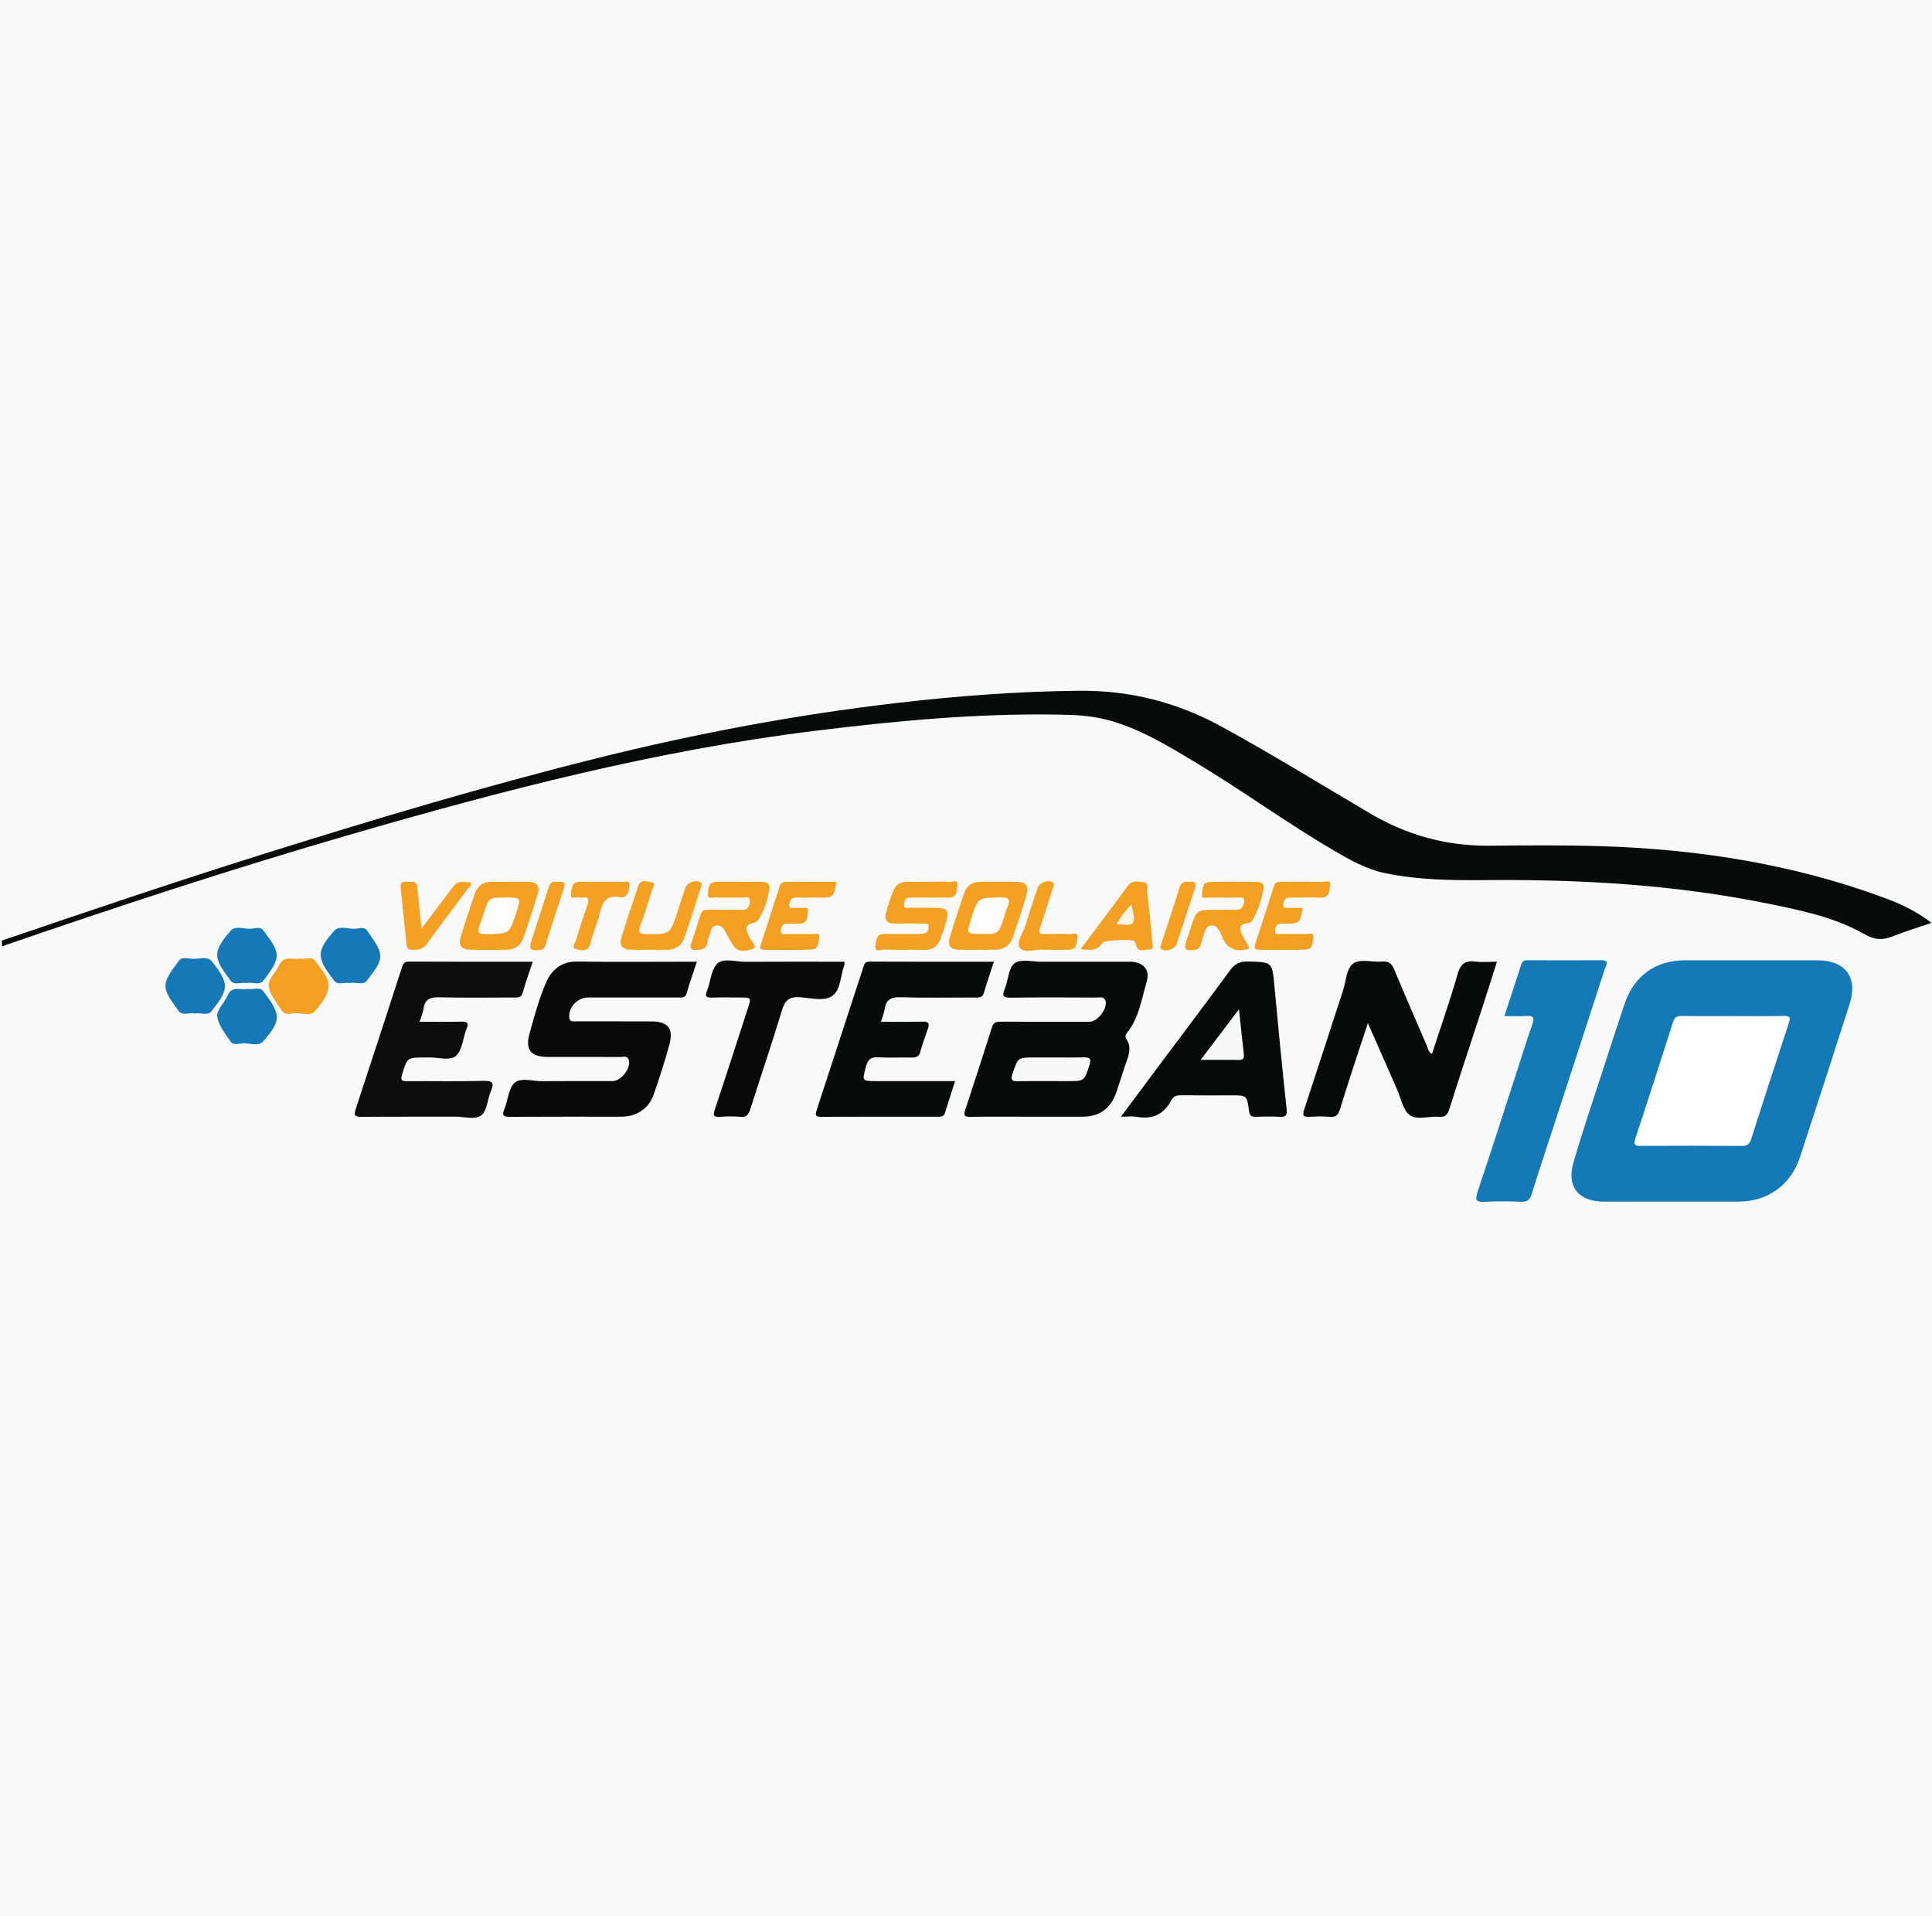 <?xml version="1.0" encoding="utf-8"?>
<!-- Generator: Adobe Illustrator 16.0.0, SVG Export Plug-In . SVG Version: 6.00 Build 0)  -->
<!DOCTYPE svg PUBLIC "-//W3C//DTD SVG 1.1//EN" "http://www.w3.org/Graphics/SVG/1.1/DTD/svg11.dtd">
<svg version="1.1" id="Layer_1" xmlns="http://www.w3.org/2000/svg" xmlns:xlink="http://www.w3.org/1999/xlink" x="0px" y="0px"
	 width="529.646px" height="525.161px" viewBox="0 0 529.646 525.161" enable-background="new 0 0 529.646 525.161"
	 xml:space="preserve">
<rect fill="#F9F9FA" width="529.646" height="525.161"/>
<g>
	<path fill-rule="evenodd" clip-rule="evenodd" fill="#080B0B" d="M0.53,257.811c23.583-8.019,47.176-16.008,70.94-23.479
		c30.578-9.613,61.276-18.81,92.394-26.55c26.982-6.712,54.25-11.858,81.872-15.074c16.584-1.93,33.206-3.185,49.925-3.364
		c14.032-0.15,26.967,3.11,39.267,9.849c13.772,7.546,27.13,15.783,40.643,23.756c10.187,6.011,20.958,8.967,32.72,8.864
		c10.16-0.089,20.329-0.184,30.482,0.13c26.595,0.82,52.64,4.866,77.709,14.131c4.459,1.648,8.793,3.604,13.022,6.896
		c-3.806,1.306-7.279,2.364-10.646,3.694c-2.756,1.088-4.91,1.015-7.736-0.599c-8.034-4.588-17.087-6.462-26.073-8.301
		c-25.461-5.209-51.232-6.738-77.159-6.518c-9.443,0.08-18.893,0.028-28.216-1.913c-5.11-1.063-9.551-3.595-13.958-6.171
		c-13.028-7.618-25.228-16.545-38.17-24.3c-7.711-4.621-15.396-9.323-24.23-11.599c-4.303-1.109-8.728-1.307-13.133-1.382
		c-22.393-0.383-44.627,1.724-66.814,4.457c-43.437,5.351-85.627,16.315-127.54,28.484c-32.049,9.305-63.755,19.689-95.297,30.58
		C0.53,258.871,0.53,258.341,0.53,257.811z"/>
	<path fill-rule="evenodd" clip-rule="evenodd" fill="#1479B7" d="M458.486,329.381c-6.272,0-12.545,0.011-18.817-0.002
		c-6.901-0.014-10.24-4.051-8.317-10.705c2.523-8.728,5.476-17.332,8.268-25.981c1.871-5.793,3.757-11.583,5.686-17.357
		c2.627-7.864,8.493-12.103,16.713-12.109c12.103-0.009,24.206-0.013,36.31,0.002c7.537,0.01,11.057,4.701,8.772,11.836
		c-4.492,14.036-9.033,28.057-13.626,42.061c-2.541,7.744-8.891,12.256-16.966,12.257
		C470.5,329.382,464.493,329.381,458.486,329.381z"/>
	<path fill-rule="evenodd" clip-rule="evenodd" fill="#080B0B" d="M282.081,306.105c-5.389,0.001-10.777-0.057-16.164,0.037
		c-1.609,0.027-1.76-0.497-1.323-1.83c2.498-7.616,4.983-15.238,7.403-22.881c0.431-1.36,1.306-1.374,2.425-1.371
		c8.126,0.026,16.253,0.023,24.379,0.009c2.149-0.005,4.954-3.789,4.252-5.789c-0.435-1.236-1.621-0.834-2.53-0.837
		c-7.773-0.023-15.547-0.082-23.318,0.034c-2.153,0.032-2.596-0.434-1.748-2.455c0.985-2.349,0.998-5.745,2.684-6.981
		c1.684-1.237,4.914-0.406,7.467-0.412c8.037-0.021,16.075-0.01,24.113-0.007c3.589,0.001,5.652,2.074,4.641,5.488
		c-1.412,4.765-2.109,9.876-5.355,13.941c-0.54,0.677-0.618,1.168-0.158,1.86c1.209,1.815,0.82,3.663,0.151,5.565
		c-1.021,2.909-1.914,5.863-2.905,8.783c-1.576,4.64-4.636,6.842-9.438,6.844C291.797,306.105,286.939,306.104,282.081,306.105z"/>
	<path fill-rule="evenodd" clip-rule="evenodd" fill="#090B0B" d="M191.031,263.621c-0.997,3.06-1.987,5.782-2.751,8.567
		c-0.425,1.548-1.508,1.229-2.5,1.231c-8.214,0.02-16.429,0.011-24.643,0.012c-2.841,0-5.371,2.723-5.07,5.521
		c0.14,1.301,1.224,1.009,2.046,1.011c6.801,0.015,13.603-0.001,20.404,0.012c4.581,0.009,6.196,1.9,4.997,6.319
		c-1.268,4.672-2.754,9.294-4.361,13.862c-1.322,3.757-4.774,5.946-8.762,5.947c-10.158,0.003-20.316-0.028-30.473,0.031
		c-1.709,0.01-2.456-0.18-1.648-2.119c1.009-2.421,1.112-5.669,2.822-7.22c1.668-1.513,4.901-0.407,7.443-0.433
		c6.447-0.063,12.896-0.014,19.344-0.024c2.435-0.004,5.185-3.554,4.498-5.825c-0.367-1.216-1.452-0.771-2.251-0.773
		c-6.625-0.032-13.249-0.013-19.874-0.021c-4.729-0.006-6.325-1.893-5.067-6.477c1.28-4.666,2.579-9.377,4.467-13.813
		c1.487-3.493,4.17-5.923,8.579-5.855c9.979,0.153,19.962,0.048,29.943,0.048C189.03,263.621,189.888,263.621,191.031,263.621z"/>
	<path fill-rule="evenodd" clip-rule="evenodd" fill="#080B0B" d="M392.568,288.892c2.382-7.321,4.92-14.52,7.011-21.846
		c0.817-2.86,2.09-3.825,4.913-3.468c1.82,0.23,3.693,0.043,5.881,0.043c-1.337,4.204-2.582,8.199-3.877,12.177
		c-3.054,9.384-6.183,18.743-9.151,28.153c-0.517,1.641-1.173,2.332-2.909,2.179c-2.71-0.239-6.01,1.008-7.997-0.494
		c-1.851-1.398-2.365-4.584-3.434-6.999c-2.599-5.877-5.176-11.765-7.999-18.186c-1.374,4.146-2.613,7.826-3.813,11.52
		c-1.308,4.023-2.613,8.049-3.849,12.095c-0.434,1.418-1.023,2.244-2.727,2.078c-1.837-0.179-3.713-0.142-5.558-0.011
		c-1.821,0.129-2.042-0.436-1.494-2.09c3.599-10.871,7.093-21.776,10.657-32.659c0.842-2.569,0.866-6.098,2.911-7.383
		c1.914-1.204,5.14-0.211,7.769-0.424c1.815-0.146,2.643,0.534,3.318,2.161c2.902,7,5.93,13.95,8.939,20.906
		C391.489,287.405,391.553,288.363,392.568,288.892z"/>
	<path fill-rule="evenodd" clip-rule="evenodd" fill="#1479B7" d="M412.429,278.516c1.61-4.929,3.128-9.521,4.599-14.127
		c0.299-0.935,0.872-1.182,1.775-1.179c6.71,0.021,13.422,0.038,20.132-0.002c2.553-0.015,1.285,1.533,0.986,2.459
		c-4.225,13.093-8.502,26.169-12.766,39.25c-2.434,7.463-4.917,14.91-7.257,22.402c-0.518,1.655-1.301,2.172-2.988,2.103
		c-3.262-0.136-6.54-0.182-9.796,0.008c-2.349,0.137-2.825-0.404-2.053-2.707c3.669-10.955,7.188-21.961,10.759-32.949
		c1.418-4.362,2.757-8.752,4.284-13.076c0.654-1.854,0.174-2.328-1.663-2.207C416.6,278.61,414.744,278.516,412.429,278.516z"/>
	<path fill-rule="evenodd" clip-rule="evenodd" fill="#0C0E0E" d="M146.049,263.618c-1.03,3.135-2.002,5.774-2.746,8.478
		c-0.406,1.475-1.388,1.338-2.443,1.338c-6.797-0.001-13.597,0.113-20.389-0.06c-2.497-0.063-4.01,0.467-4.366,3.146
		c-0.146,1.104-0.646,2.161-1.083,3.553c3.97,0,7.727,0.048,11.481-0.022c1.535-0.029,2.09,0.243,1.415,1.905
		c-1.019,2.51-1.136,5.873-2.904,7.451c-1.724,1.537-5.072,0.322-7.703,0.46c-0.264,0.014-0.529,0.002-0.794,0.002
		c-4.971,0-4.897,0.021-6.311,4.759c-0.482,1.616,0.069,1.743,1.42,1.734c6.973-0.045,13.95,0.104,20.919-0.086
		c2.67-0.072,2.93,0.692,2.002,2.892c-0.918,2.176-0.979,5.198-2.54,6.489c-1.713,1.417-4.744,0.416-7.197,0.43
		c-8.563,0.05-17.125-0.031-25.687,0.059c-1.908,0.021-2.171-0.44-1.589-2.2c4.232-12.787,8.38-25.603,12.542-38.412
		c0.33-1.015,0.48-1.954,1.986-1.946C123.264,263.645,134.467,263.618,146.049,263.618z"/>
	<path fill-rule="evenodd" clip-rule="evenodd" fill="#080B0B" d="M272.46,263.62c-0.975,3.021-1.914,5.763-2.733,8.539
		c-0.42,1.424-1.452,1.277-2.514,1.276c-6.802-0.007-13.609,0.141-20.404-0.077c-2.625-0.085-3.901,0.709-4.285,3.254
		c-0.167,1.104-0.625,2.162-1.017,3.463c4.015,0,7.719,0.076,11.417-0.034c1.708-0.05,1.958,0.533,1.438,1.986
		c-0.744,2.072-1.466,4.158-2.057,6.278c-0.356,1.278-1.07,1.61-2.303,1.584c-3.09-0.068-6.19,0.107-9.272-0.071
		c-1.941-0.111-2.778,0.541-3.289,2.407c-1.132,4.145-1.233,4.116,2.949,4.116c7.051,0,14.103,0,21.438,0
		c-0.998,3.126-1.906,5.957-2.803,8.792c-0.312,0.984-1.081,0.979-1.907,0.979c-10.689-0.01-21.378-0.028-32.066,0.021
		c-1.489,0.007-1.593-0.543-1.204-1.731c4.274-13.061,8.526-26.129,12.795-39.191c0.264-0.809,0.417-1.624,1.676-1.619
		C249.605,263.64,260.893,263.62,272.46,263.62z"/>
	<path fill-rule="evenodd" clip-rule="evenodd" fill="#080B0B" d="M307.29,306.104c4.059-5.443,7.777-10.442,11.508-15.433
		c6.125-8.194,12.313-16.343,18.341-24.607c1.336-1.831,2.695-2.565,4.992-2.505c6.695,0.177,6.627,0.071,7.246,6.736
		c1.042,11.239,2.119,22.477,3.345,33.697c0.216,1.978-0.414,2.215-2.042,2.136c-2.113-0.102-4.238-0.088-6.353,0
		c-1.328,0.056-1.773-0.367-1.947-1.746c-0.525-4.145-0.612-4.133-4.853-4.133c-4.502,0-9.004,0.037-13.505-0.025
		c-1.239-0.018-2.265,0.125-2.882,1.324c-2.018,3.927-5.202,5.352-9.52,4.588C310.426,305.925,309.161,306.104,307.29,306.104z"/>
	<path fill-rule="evenodd" clip-rule="evenodd" fill="#090B0B" d="M231.508,263.621c0,0.471,0.049,0.661-0.007,0.811
		c-1.091,2.873-0.99,6.771-3.207,8.468c-2.237,1.712-5.974,0.647-9.013,0.448c-2.888-0.189-4.077,0.822-4.9,3.547
		c-2.75,9.1-5.815,18.104-8.697,27.165c-0.453,1.423-0.998,2.246-2.699,2.084c-1.836-0.176-3.71-0.145-5.554-0.009
		c-1.871,0.137-1.985-0.457-1.439-2.091c3.067-9.182,6.013-18.404,9.018-27.606c0.984-3.014,1.008-3.006-2.303-3.007
		c-2.471-0.001-4.943-0.056-7.411,0.022c-1.466,0.047-2.178-0.11-1.474-1.863c1.012-2.52,1.103-5.881,2.86-7.495
		c1.711-1.57,5.061-0.436,7.687-0.452C213.364,263.585,222.36,263.621,231.508,263.621z"/>
	<path fill-rule="evenodd" clip-rule="evenodd" fill="#F4A022" d="M254.9,241.72c1.766,0,3.547-0.132,5.292,0.061
		c0.783,0.086,2.537-0.992,2.285,0.913c-0.174,1.321-0.009,3.406-2.475,3.349c-3.001-0.068-6.005-0.016-9.008-0.014
		c-0.53,0-1.059,0.006-1.589,0.016c-1.371,0.026-1.54,1.178-1.579,2.058c-0.049,1.088,1.017,0.706,1.625,0.717
		c2.561,0.047,5.123-0.014,7.683,0.033c2.361,0.043,3.01,0.857,2.417,3.157c-0.461,1.791-1.058,3.553-1.696,5.291
		c-0.741,2.018-2.129,3.115-4.417,3.065c-3.708-0.081-7.421,0.052-11.125-0.081c-0.773-0.028-2.562,0.949-2.308-0.923
		c0.176-1.298-0.01-3.418,2.459-3.366c3.001,0.064,6.005,0.025,9.008,0.007c0.701-0.004,1.445,0.028,2.091-0.188
		c0.874-0.293,1.063-1.187,0.997-1.976c-0.075-0.871-0.893-0.681-1.471-0.686c-2.649-0.022-5.3-0.046-7.948-0.005
		c-2.073,0.032-2.741-1.07-2.262-2.876c0.542-2.042,1.195-4.07,1.99-6.026c0.681-1.676,1.996-2.608,3.938-2.542
		C250.836,241.773,252.869,241.72,254.9,241.72z"/>
	<path fill-rule="evenodd" clip-rule="evenodd" fill="#F3A022" d="M139.893,241.733c1.762,0,3.527-0.071,5.285,0.019
		c2.018,0.102,2.896,1.229,2.282,3.195c-1.285,4.114-2.573,8.23-4.026,12.287c-0.711,1.983-2.354,3.061-4.504,3.091
		c-3.347,0.048-6.696,0.074-10.042-0.005c-2.502-0.059-3.295-1.173-2.545-3.648c1.174-3.873,2.451-7.716,3.757-11.546
		c0.759-2.228,2.32-3.458,4.773-3.408c1.673,0.034,3.347,0.006,5.021,0.006C139.893,241.727,139.893,241.73,139.893,241.733z"/>
	<path fill-rule="evenodd" clip-rule="evenodd" fill="#F4A022" d="M267.996,260.337c-1.768,0.001-3.535,0.036-5.301-0.008
		c-2.082-0.051-2.951-1.255-2.381-3.159c1.266-4.226,2.627-8.427,4.105-12.582c0.68-1.912,2.26-2.866,4.347-2.861
		c3.357,0.007,6.716-0.047,10.072,0.016c2.414,0.046,3.287,1.077,2.621,3.378c-1.179,4.067-2.475,8.107-3.913,12.088
		c-0.709,1.963-2.342,3.069-4.514,3.119C271.354,260.366,269.675,260.336,267.996,260.337z"/>
	<path fill-rule="evenodd" clip-rule="evenodd" fill="#F3A022" d="M342.439,260.036c-3.823,1.172-6.269-0.06-7.565-3.635
		c-0.267-0.734-0.679-1.465-1.193-2.048c-1.047-1.187-2.705-0.818-3.292,0.724c-0.47,1.234-0.814,2.517-1.191,3.785
		c-0.241,0.809-0.573,1.361-1.567,1.502c-2.732,0.388-3.17-0.055-2.336-2.657c0.35-1.091,0.728-2.173,1.085-3.261
		c1.66-5.067,1.659-5.067,7.111-5.067c1.766,0,3.533-0.055,5.296,0.017c1.148,0.047,1.745-0.352,2.109-1.478
		c0.418-1.294,0.407-1.964-1.246-1.913c-2.734,0.085-5.474,0.072-8.208-0.01c-0.702-0.021-2.164,0.627-1.939-0.824
		c0.189-1.224,0.045-3.288,1.862-3.368c4.492-0.199,9-0.073,13.502-0.041c1.086,0.008,1.747,0.813,1.564,1.737
		c-0.615,3.098-1.426,6.118-3.177,8.867c-0.847,1.33-3.646,0.204-3.155,2.548c0.315,1.501,1.367,2.845,2.076,4.267
		C342.286,259.404,342.327,259.664,342.439,260.036z"/>
	<path fill-rule="evenodd" clip-rule="evenodd" fill="#F3A022" d="M202.641,241.726c2.029,0,4.059,0.025,6.087-0.009
		c1.364-0.023,2.461,0.516,2.209,1.931c-0.524,2.936-1.288,5.842-2.979,8.381c-0.236,0.354-0.612,0.786-0.982,0.853
		c-3.632,0.65-2.199,2.515-1.248,4.488c0.405,0.839,2.046,2.234,0.557,2.745c-1.481,0.507-3.706,1.113-5.096-0.728
		c-0.792-1.047-1.34-2.276-2.011-3.416c-0.653-1.109-1.049-2.488-2.839-2.245c-1.605,0.218-1.358,1.626-1.804,2.582
		c-0.258,0.555-0.48,1.159-0.556,1.761c-0.262,2.082-1.565,2.419-3.375,2.311c-1.246-0.075-1.543-0.477-1.16-1.619
		c0.896-2.674,1.791-5.351,2.595-8.054c0.357-1.199,1.108-1.367,2.189-1.348c2.999,0.053,6.004-0.092,8.997,0.058
		c1.928,0.096,2.326-1.178,2.351-2.456c0.032-1.577-1.422-0.863-2.207-0.896c-2.378-0.101-4.765,0.021-7.144-0.069
		c-0.791-0.03-2.348,0.624-2.141-0.934c0.168-1.265-0.035-3.277,2.203-3.325C198.405,241.691,200.523,241.727,202.641,241.726z"/>
	<path fill-rule="evenodd" clip-rule="evenodd" fill="#F3A022" d="M357.151,248.874c-0.783,4.259-0.783,4.259-4.778,4.308
		c-0.441,0.005-0.883-0.005-1.322,0.017c-1.359,0.069-1.487,1.23-1.514,2.101c-0.033,1.083,1.03,0.679,1.635,0.692
		c2.292,0.05,4.588-0.042,6.877,0.055c0.716,0.03,2.223-0.629,2.007,0.741c-0.197,1.26,0.033,3.417-2.04,3.495
		c-4.315,0.161-8.641,0.052-12.962,0.055c-1.226,0-1.219-0.729-0.937-1.599c1.715-5.279,3.47-10.545,5.127-15.842
		c0.414-1.323,1.342-1.173,2.296-1.175c3.616-0.006,7.234-0.066,10.846,0.05c0.784,0.025,2.558-0.859,2.245,1.042
		c-0.221,1.334-0.139,3.363-2.598,3.238c-2.375-0.12-4.762-0.027-7.143-0.025c-0.529,0-1.063-0.03-1.587,0.026
		c-1.315,0.141-1.456,1.31-1.463,2.176c-0.008,1.038,1.052,0.583,1.647,0.621C354.69,248.927,355.9,248.874,357.151,248.874z"/>
	<path fill-rule="evenodd" clip-rule="evenodd" fill="#F3A022" d="M229.36,241.729c-0.832,4.298-0.832,4.298-4.621,4.298
		c-2.117,0-4.237,0.08-6.347-0.026c-1.463-0.073-1.891,0.825-1.985,1.909c-0.137,1.58,1.182,0.757,1.869,0.949
		c0.327,0.091,0.722-0.061,1.05,0.031c0.784,0.221,2.365-0.635,2.17,0.883c-0.169,1.315,0.043,3.439-2.382,3.408
		c-1.058-0.014-2.12,0.058-3.173-0.011c-1.509-0.099-1.842,0.987-1.865,2.028c-0.028,1.261,1.125,0.776,1.788,0.794
		c2.203,0.06,4.41-0.031,6.612,0.05c0.759,0.028,2.244-0.513,2.105,0.707c-0.146,1.279-0.056,3.433-2.015,3.521
		c-4.399,0.199-8.814,0.062-13.223,0.068c-1.146,0.001-1.021-0.662-0.777-1.417c1.742-5.362,3.486-10.724,5.214-16.09
		c0.255-0.791,0.754-1.11,1.569-1.107C220.002,241.736,224.656,241.729,229.36,241.729z"/>
	<path fill-rule="evenodd" clip-rule="evenodd" fill="#F3A022" d="M82.126,262.734c1.459,0.344,3.305-0.699,4.29,0.673
		c1.526,2.126,3.669,4.391,3.658,6.877c-0.011,2.484-2.022,4.873-3.7,6.843c-1.332,1.563-3.674,0.485-5.557,0.602
		c-1.164,0.072-2.679,0.608-3.47-0.599c-1.443-2.201-3.39-4.475-3.684-6.893c-0.214-1.766,2.011-3.755,2.926-5.748
		C77.858,261.723,80.267,263.216,82.126,262.734z"/>
	<path fill-rule="evenodd" clip-rule="evenodd" fill="#1679B7" d="M53.425,277.82c-1.483-0.391-3.416,0.769-4.473-0.739
		c-1.501-2.143-3.601-4.576-3.584-6.872c0.017-2.304,2.149-4.709,3.675-6.842c0.907-1.269,2.656-0.532,4.009-0.532
		c1.71,0,3.887-0.76,5.026,0.681c1.607,2.033,3.607,4.555,3.585,6.851c-0.022,2.308-2.104,4.755-3.69,6.83
		C56.935,278.555,54.962,277.476,53.425,277.82z"/>
	<path fill-rule="evenodd" clip-rule="evenodd" fill="#1579B7" d="M95.913,269.47c-1.449-0.322-3.302,0.691-4.266-0.608
		c-1.558-2.1-3.529-4.458-3.729-6.843c-0.203-2.415,1.951-4.854,3.632-6.803c1.402-1.626,3.82-0.523,5.776-0.63
		c1.135-0.063,2.617-0.671,3.421,0.622c1.343,2.157,3.368,4.384,3.493,6.67c0.132,2.434-2.076,4.75-3.613,6.857
		C99.502,270.274,97.471,269.063,95.913,269.47z"/>
	<path fill-rule="evenodd" clip-rule="evenodd" fill="#1579B7" d="M67.56,269.47c-1.455-0.326-3.317,0.703-4.286-0.607
		c-1.552-2.102-3.503-4.462-3.711-6.849c-0.21-2.423,1.955-4.839,3.601-6.824c1.325-1.599,3.654-0.481,5.525-0.608
		c1.167-0.079,2.742-0.651,3.502,0.442c1.498,2.152,3.652,4.537,3.667,6.838c0.016,2.301-2.048,4.764-3.582,6.879
		C71.159,270.28,69.12,269.062,67.56,269.47z"/>
	<path fill-rule="evenodd" clip-rule="evenodd" fill="#1579B7" d="M67.893,271.065c1.45,0.319,3.311-0.696,4.275,0.619
		c1.549,2.11,3.501,4.478,3.703,6.87c0.205,2.422-1.981,4.836-3.636,6.806c-1.394,1.659-3.822,0.485-5.78,0.641
		c-1.075,0.086-2.522,0.596-3.233-0.482c-1.447-2.192-3.367-4.471-3.666-6.889c-0.219-1.772,1.977-3.766,2.843-5.77
		C63.622,270.032,66.033,271.535,67.893,271.065z"/>
	<path fill-rule="evenodd" clip-rule="evenodd" fill="#F4A022" d="M177.982,260.336c-1.765-0.003-3.533,0.047-5.296-0.016
		c-2.051-0.073-2.958-1.263-2.372-3.177c1.47-4.807,3.051-9.582,4.672-14.34c0.668-1.96,2.472-1.161,3.637-0.929
		c1.361,0.271,0.35,1.446,0.131,2.153c-1.016,3.285-2.021,6.579-3.221,9.799c-0.706,1.896-0.096,2.203,1.682,2.219
		c6.448,0.058,6.453,0.113,8.451-5.89c0.752-2.26,1.442-4.541,2.214-6.794c0.488-1.427,2.871-2.291,4.08-1.555
		c0.634,0.387,0.371,0.887,0.212,1.373c-1.528,4.696-2.977,9.42-4.633,14.07c-0.701,1.971-2.35,3.049-4.523,3.084
		C181.338,260.361,179.66,260.34,177.982,260.336z"/>
	<path fill-rule="evenodd" clip-rule="evenodd" fill="#F4A022" d="M296.248,260.166c4.482-5.993,8.741-11.598,12.888-17.286
		c1.223-1.679,2.839-1.218,4.313-1.071c1.555,0.154,0.935,1.702,1.045,2.607c0.552,4.545,0.998,9.104,1.386,13.666
		c0.067,0.792,0.698,2.239-0.937,2.192c-1.199-0.034-2.95,1.002-3.479-1.202c-0.097-0.403-0.263-0.876-0.559-1.127
		c-0.653-0.558-8.297-0.214-8.697,0.477C300.867,260.739,298.831,260.484,296.248,260.166z"/>
	<path fill-rule="evenodd" clip-rule="evenodd" fill="#F4A023" d="M115.56,254.52c2.875-3.801,5.307-7.015,7.735-10.23
		c2.069-2.739,2.067-2.741,5.718-2.406c0.377,0.848-0.387,1.257-0.758,1.757c-3.732,5.024-7.577,9.967-11.206,15.064
		c-1.136,1.596-2.473,1.695-4.101,1.659c-1.007-0.022-1.411-0.462-1.505-1.411c-0.52-5.26-1.05-10.518-1.604-15.774
		c-0.132-1.256,0.546-1.558,1.576-1.449c1.179,0.125,2.8-0.643,2.998,1.529C114.732,246.763,115.123,250.262,115.56,254.52z"/>
	<path fill-rule="evenodd" clip-rule="evenodd" fill="#F4A123" d="M286.123,260.34c-1.959-0.279-5.292,1.119-6.547-0.559
		c-1.079-1.445,1.048-4.327,1.711-6.586c0.965-3.292,2.076-6.544,3.163-9.8c0.482-1.44,2.854-2.35,4.026-1.58
		c0.856,0.563,0.268,1.269,0.077,1.875c-1.105,3.527-2.175,7.068-3.417,10.548c-0.536,1.504-0.155,1.84,1.305,1.79
		c2.288-0.078,4.584-0.089,6.87,0.018c0.751,0.035,2.342-0.701,2.065,0.933c-0.213,1.257,0.003,3.276-2.192,3.345
		C290.983,260.394,288.779,260.34,286.123,260.34z"/>
	<path fill-rule="evenodd" clip-rule="evenodd" fill="#F3A023" d="M165.183,241.719c1.767,0.001,3.538-0.067,5.298,0.034
		c0.745,0.043,2.191-0.586,2.086,0.716c-0.1,1.24-0.124,2.912-1.792,3.518c-0.159,0.058-0.362,0.074-0.524,0.031
		c-4.25-1.109-5.167,1.7-5.981,4.895c-0.673,2.645-1.793,5.176-2.469,7.82c-0.58,2.271-2.297,1.765-3.589,1.514
		c-1.824-0.354-0.539-1.713-0.308-2.503c0.967-3.301,2.041-6.574,3.176-9.822c0.531-1.52,0.178-2.117-1.438-1.896
		c-0.26,0.036-0.567,0.088-0.788-0.011c-0.796-0.358-2.592,0.854-2.307-1.003c0.198-1.29,0.07-3.42,2.541-3.311
		C161.116,241.791,163.151,241.718,165.183,241.719z"/>
	<path fill-rule="evenodd" clip-rule="evenodd" fill="#F4A123" d="M152.85,241.753c2.068-0.338,2.196,0.516,1.608,2.227
		c-1.634,4.754-3.102,9.565-4.687,14.337c-0.28,0.843-0.298,1.874-1.675,2.055c-2.689,0.354-3.192-0.108-2.368-2.677
		c1.509-4.705,3.101-9.383,4.548-14.106C150.709,242.175,151.332,241.408,152.85,241.753z"/>
	<path fill-rule="evenodd" clip-rule="evenodd" fill="#F4A123" d="M325.884,241.752c1.933-0.372,2.187,0.409,1.593,2.142
		c-1.681,4.909-3.224,9.865-4.854,14.792c-0.475,1.436-2.791,2.288-4.056,1.583c-0.826-0.46-0.35-1.048-0.176-1.586
		c1.649-5.106,3.354-10.195,4.939-15.321C323.758,241.98,324.519,241.514,325.884,241.752z"/>
	<path fill-rule="evenodd" clip-rule="evenodd" fill="#FFFFFF" d="M474.983,278.515c4.683,0,9.367,0.063,14.048-0.033
		c1.704-0.034,1.859,0.458,1.365,1.954c-3.485,10.56-6.924,21.136-10.299,31.731c-0.445,1.399-1.017,1.963-2.56,1.95
		c-9.188-0.075-18.377-0.058-27.565-0.016c-1.53,0.008-2.302-0.069-1.659-2.008c3.525-10.639,6.949-21.312,10.351-31.99
		c0.44-1.384,1.236-1.635,2.537-1.615C465.795,278.557,470.389,278.515,474.983,278.515z"/>
	<path fill-rule="evenodd" clip-rule="evenodd" fill="#F9F8F8" d="M289.208,289.859c2.562-0.001,5.124,0.046,7.684-0.017
		c1.655-0.041,2.462,0.129,1.755,2.202c-1.452,4.26-1.326,4.303-5.813,4.303c-4.505,0-9.01-0.046-13.513,0.024
		c-1.658,0.026-2.448-0.073-1.728-2.14c1.512-4.331,1.394-4.372,6.051-4.372C285.499,289.86,287.354,289.86,289.208,289.859z"/>
	<path fill-rule="evenodd" clip-rule="evenodd" fill="#F8F8F8" d="M339.658,276.651c0.48,4.493,0.854,8.305,1.314,12.106
		c0.143,1.181,0.003,1.818-1.409,1.789c-3.229-0.068-6.459-0.021-10.406-0.021C332.769,285.755,336.026,281.449,339.658,276.651z"/>
	<path fill-rule="evenodd" clip-rule="evenodd" fill="#FFFDFB" d="M138.554,246.025c4.343,0,4.343,0,3.04,4.013
		c-1.964,6.053-1.966,5.941-8.33,6.035c-2.381,0.036-2.465-0.78-1.715-2.568c0.441-1.053,0.732-2.17,1.09-3.258
		C134.026,246.025,134.025,246.025,138.554,246.025z"/>
	<path fill-rule="evenodd" clip-rule="evenodd" fill="#FFFDFB" d="M269.228,256.015c-4.337,0-4.337,0-2.99-4.224
		c1.851-5.799,1.854-5.679,7.958-5.823c2.508-0.06,2.871,0.707,1.95,2.787c-0.426,0.963-0.679,2.003-1.01,3.008
		C273.734,256.015,273.734,256.015,269.228,256.015z"/>
	<path fill-rule="evenodd" clip-rule="evenodd" fill="#FEF4E7" d="M310.16,247.907c1.373,5.689,1.152,5.985-4.029,5.367
		C307.22,251.261,308.527,249.547,310.16,247.907z"/>
</g>
</svg>
